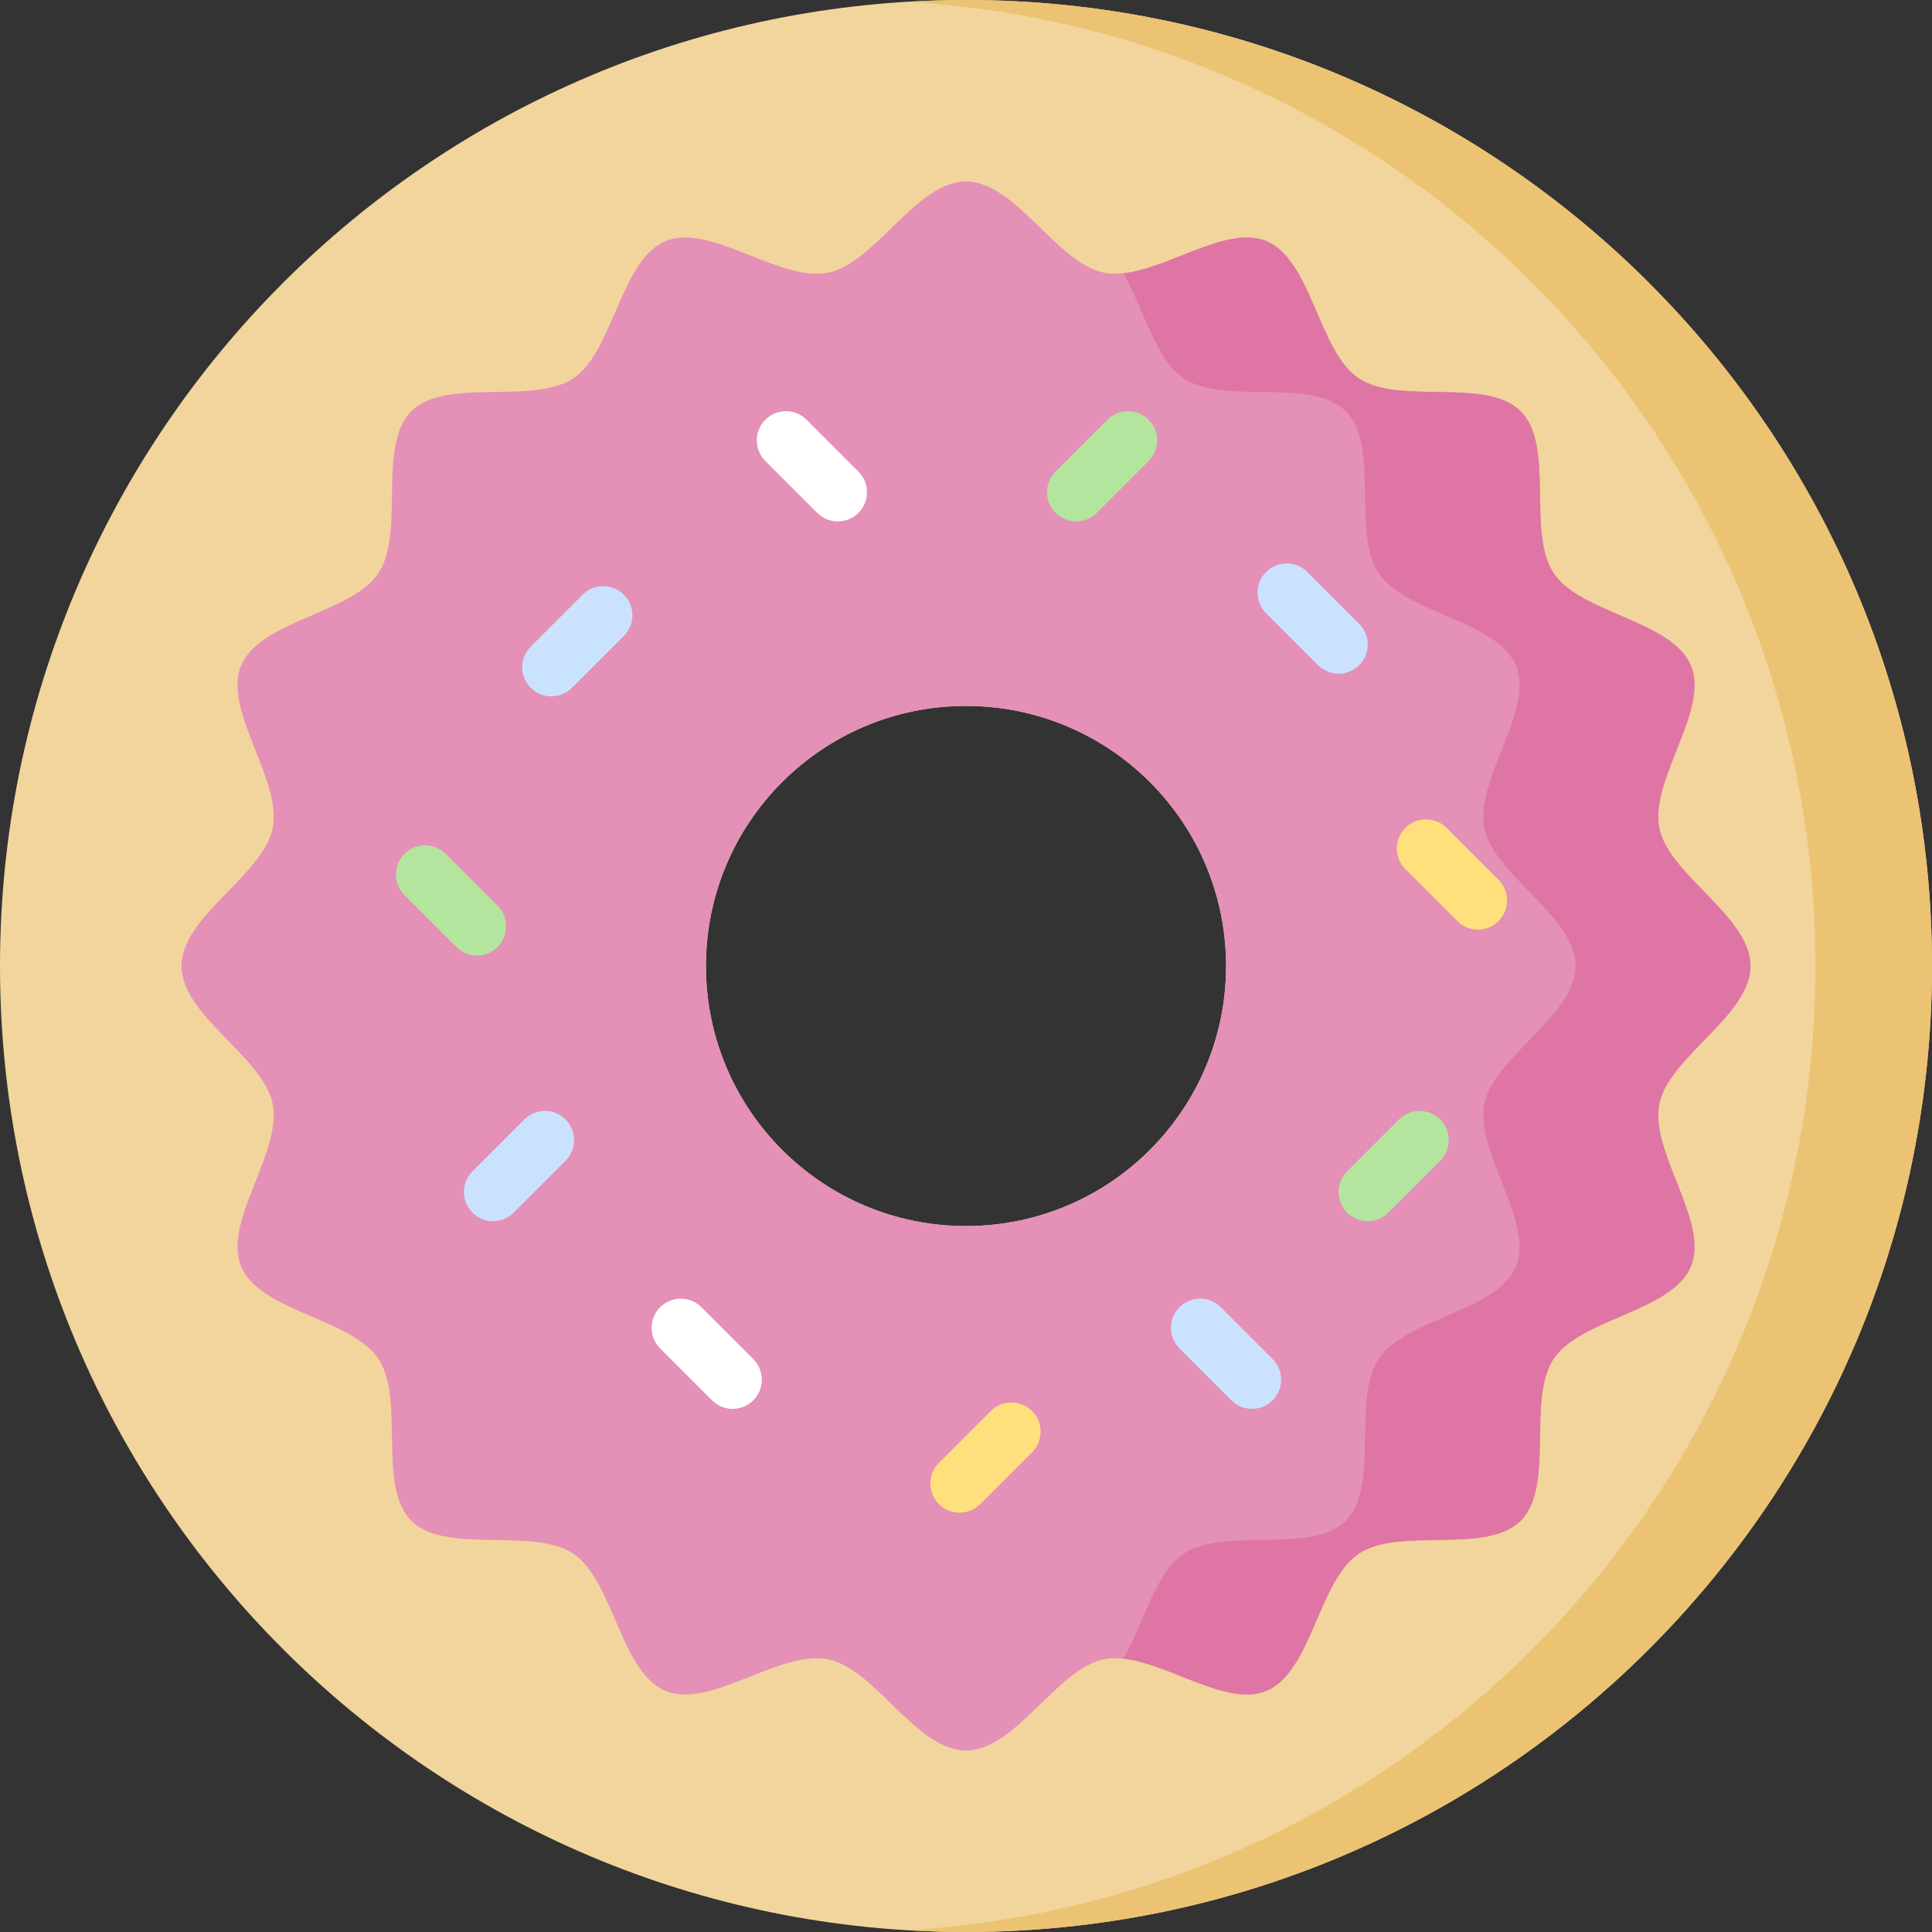 <svg id="Capa_1" enable-background="new 0 0 512 512" height="512" viewBox="0 0 512 512" width="512" xmlns="http://www.w3.org/2000/svg"><rect x="0" y="0" width="512" height="512" fill="#333333" stroke="none"/><g><path d="m256 0c-141.382 0-256 114.618-256 256s114.618 256 256 256 256-114.618 256-256-114.618-256-256-256zm0 324.919c-38.065 0-68.919-30.854-68.919-68.919s30.854-68.919 68.919-68.919 68.919 30.854 68.919 68.919-30.854 68.919-68.919 68.919z" fill="#f2d59c"/><g><path d="m256 0c-5.19 0-10.339.173-15.453.477 134.185 7.993 240.548 119.331 240.548 255.523s-106.363 247.53-240.548 255.523c5.114.304 10.263.477 15.453.477 141.382 0 256-114.618 256-256s-114.618-256-256-256z" fill="#ecc372"/></g><g><path d="m439.733 292.561c2.462-12.476 24.168-23.365 24.168-36.561s-21.706-24.086-24.168-36.561c-2.545-12.846 13.289-31.194 8.386-43.02-4.986-12.033-29.206-13.784-36.365-24.477-7.211-10.776.391-33.811-8.746-42.949-9.138-9.137-32.173-1.535-42.948-8.746-10.693-7.16-12.445-31.379-24.477-36.366-11.826-4.903-30.174 10.931-43.02 8.386-12.477-2.462-23.366-24.168-36.563-24.168s-24.086 21.706-36.561 24.168c-12.846 2.545-31.194-13.289-43.02-8.386-12.032 4.986-13.784 29.206-24.477 36.366-10.776 7.211-33.81-.391-42.948 8.746-9.138 9.138-1.535 32.173-8.746 42.949-7.16 10.693-31.379 12.444-36.365 24.477-4.904 11.826 10.93 30.174 8.386 43.02-2.464 12.475-24.17 23.364-24.17 36.561s21.706 24.086 24.168 36.561c2.545 12.846-13.289 31.194-8.386 43.02 4.986 12.033 29.206 13.784 36.365 24.477 7.211 10.776-.392 33.811 8.746 42.949 9.138 9.137 32.173 1.535 42.948 8.746 10.693 7.16 12.445 31.379 24.477 36.366 11.826 4.903 30.174-10.931 43.02-8.386 12.475 2.462 23.364 24.168 36.561 24.168s24.086-21.706 36.561-24.168c12.846-2.545 31.194 13.289 43.02 8.386 12.033-4.986 13.784-29.206 24.477-36.366 10.776-7.211 33.811.391 42.948-8.746 9.138-9.138 1.535-32.173 8.746-42.949 7.16-10.693 31.379-12.444 36.365-24.477 4.907-11.826-10.927-30.174-8.382-43.02zm-183.733 32.358c-38.065 0-68.919-30.854-68.919-68.919s30.854-68.919 68.919-68.919 68.919 30.854 68.919 68.919-30.854 68.919-68.919 68.919z" fill="#e490b7"/></g><g><path d="m439.733 292.561c2.462-12.476 24.168-23.365 24.168-36.561s-21.706-24.086-24.168-36.561c-2.545-12.846 13.289-31.194 8.386-43.02-4.986-12.033-29.206-13.784-36.365-24.477-7.211-10.776.391-33.811-8.746-42.949-9.138-9.137-32.173-1.535-42.948-8.746-10.693-7.16-12.445-31.379-24.477-36.366-10.324-4.281-25.618 7.24-37.883 8.544 5.373 9.288 8.473 22.781 16.002 27.822 10.776 7.211 33.811-.391 42.948 8.746 9.138 9.138 1.535 32.173 8.746 42.949 7.16 10.693 31.379 12.444 36.365 24.477 4.904 11.826-10.93 30.174-8.386 43.02 2.462 12.476 24.168 23.365 24.168 36.561s-21.706 24.086-24.168 36.561c-2.545 12.846 13.289 31.194 8.386 43.02-4.986 12.033-29.206 13.784-36.365 24.477-7.211 10.776.391 33.811-8.746 42.949-9.138 9.137-32.173 1.535-42.948 8.746-7.529 5.041-10.629 18.534-16.002 27.822 12.265 1.303 27.559 12.824 37.883 8.544 12.033-4.986 13.784-29.206 24.477-36.366 10.776-7.211 33.811.391 42.948-8.746 9.138-9.138 1.535-32.173 8.746-42.949 7.16-10.693 31.379-12.444 36.365-24.477 4.903-11.826-10.931-30.174-8.386-43.02z" fill="#df75a5"/></g><g><path d="m222.035 138.181c-1.977 0-3.955-.755-5.463-2.263l-13.751-13.751c-3.018-3.017-3.018-7.909 0-10.927 3.017-3.017 7.909-3.017 10.927 0l13.751 13.751c3.018 3.017 3.018 7.909 0 10.927-1.509 1.508-3.486 2.263-5.464 2.263z" fill="#fff"/></g><g><path d="m285.191 138.181c-1.977 0-3.955-.755-5.463-2.263-3.018-3.017-3.018-7.909 0-10.927l13.751-13.751c3.017-3.017 7.909-3.017 10.927 0s3.018 7.909 0 10.927l-13.751 13.751c-1.51 1.508-3.487 2.263-5.464 2.263z" fill="#b3e59f"/></g><g><path d="m126.403 253.225c-1.977 0-3.955-.755-5.463-2.263l-13.751-13.751c-3.018-3.017-3.018-7.909 0-10.927 3.017-3.017 7.909-3.017 10.927 0l13.751 13.751c3.018 3.017 3.018 7.909 0 10.927-1.509 1.508-3.486 2.263-5.464 2.263z" fill="#b3e59f"/></g><g><path d="m194.164 373.363c-1.977 0-3.955-.754-5.463-2.263l-13.752-13.751c-3.018-3.017-3.018-7.909 0-10.927 3.017-3.017 7.909-3.018 10.927 0l13.752 13.751c3.018 3.017 3.018 7.909 0 10.927-1.509 1.508-3.486 2.263-5.464 2.263z" fill="#fff"/></g><g><path d="m331.793 373.363c-1.977 0-3.955-.755-5.463-2.263l-13.751-13.751c-3.018-3.017-3.018-7.909 0-10.927 3.017-3.017 7.909-3.017 10.927 0l13.751 13.751c3.018 3.017 3.018 7.909 0 10.927-1.509 1.508-3.486 2.263-5.464 2.263z" fill="#cbe2ff"/></g><g><path d="m391.658 246.35c-1.977 0-3.955-.755-5.463-2.263l-13.751-13.751c-3.018-3.017-3.018-7.909 0-10.927 3.017-3.017 7.909-3.017 10.927 0l13.751 13.751c3.018 3.017 3.018 7.909 0 10.927-1.509 1.508-3.487 2.263-5.464 2.263z" fill="#ffe07d"/></g><g><path d="m146.116 184.539c-1.977 0-3.955-.755-5.463-2.263-3.018-3.017-3.018-7.909 0-10.927l13.751-13.751c3.017-3.017 7.909-3.017 10.927 0s3.018 7.909 0 10.927l-13.751 13.751c-1.509 1.508-3.486 2.263-5.464 2.263z" fill="#cbe2ff"/></g><g><path d="m130.663 323.613c-1.977 0-3.955-.755-5.463-2.263-3.018-3.017-3.018-7.909 0-10.927l13.751-13.751c3.017-3.017 7.909-3.017 10.927 0s3.018 7.909 0 10.927l-13.751 13.751c-1.509 1.509-3.486 2.263-5.464 2.263z" fill="#cbe2ff"/></g><g><path d="m254.285 400.877c-1.977 0-3.955-.755-5.463-2.263-3.018-3.017-3.018-7.909 0-10.927l13.751-13.751c3.017-3.017 7.909-3.017 10.927 0s3.018 7.909 0 10.927l-13.751 13.751c-1.509 1.508-3.486 2.263-5.464 2.263z" fill="#ffe07d"/></g><g><path d="m362.454 323.613c-1.977 0-3.955-.755-5.463-2.263-3.018-3.017-3.018-7.909 0-10.927l13.751-13.751c3.017-3.017 7.909-3.017 10.927 0s3.018 7.909 0 10.927l-13.751 13.751c-1.509 1.509-3.486 2.263-5.464 2.263z" fill="#b3e59f"/></g><g><path d="m354.743 178.53c-1.977 0-3.955-.755-5.463-2.263l-13.751-13.751c-3.018-3.017-3.018-7.909 0-10.927 3.017-3.017 7.909-3.017 10.927 0l13.751 13.751c3.018 3.017 3.018 7.909 0 10.927-1.509 1.508-3.486 2.263-5.464 2.263z" fill="#cbe2ff"/></g></g></svg>
